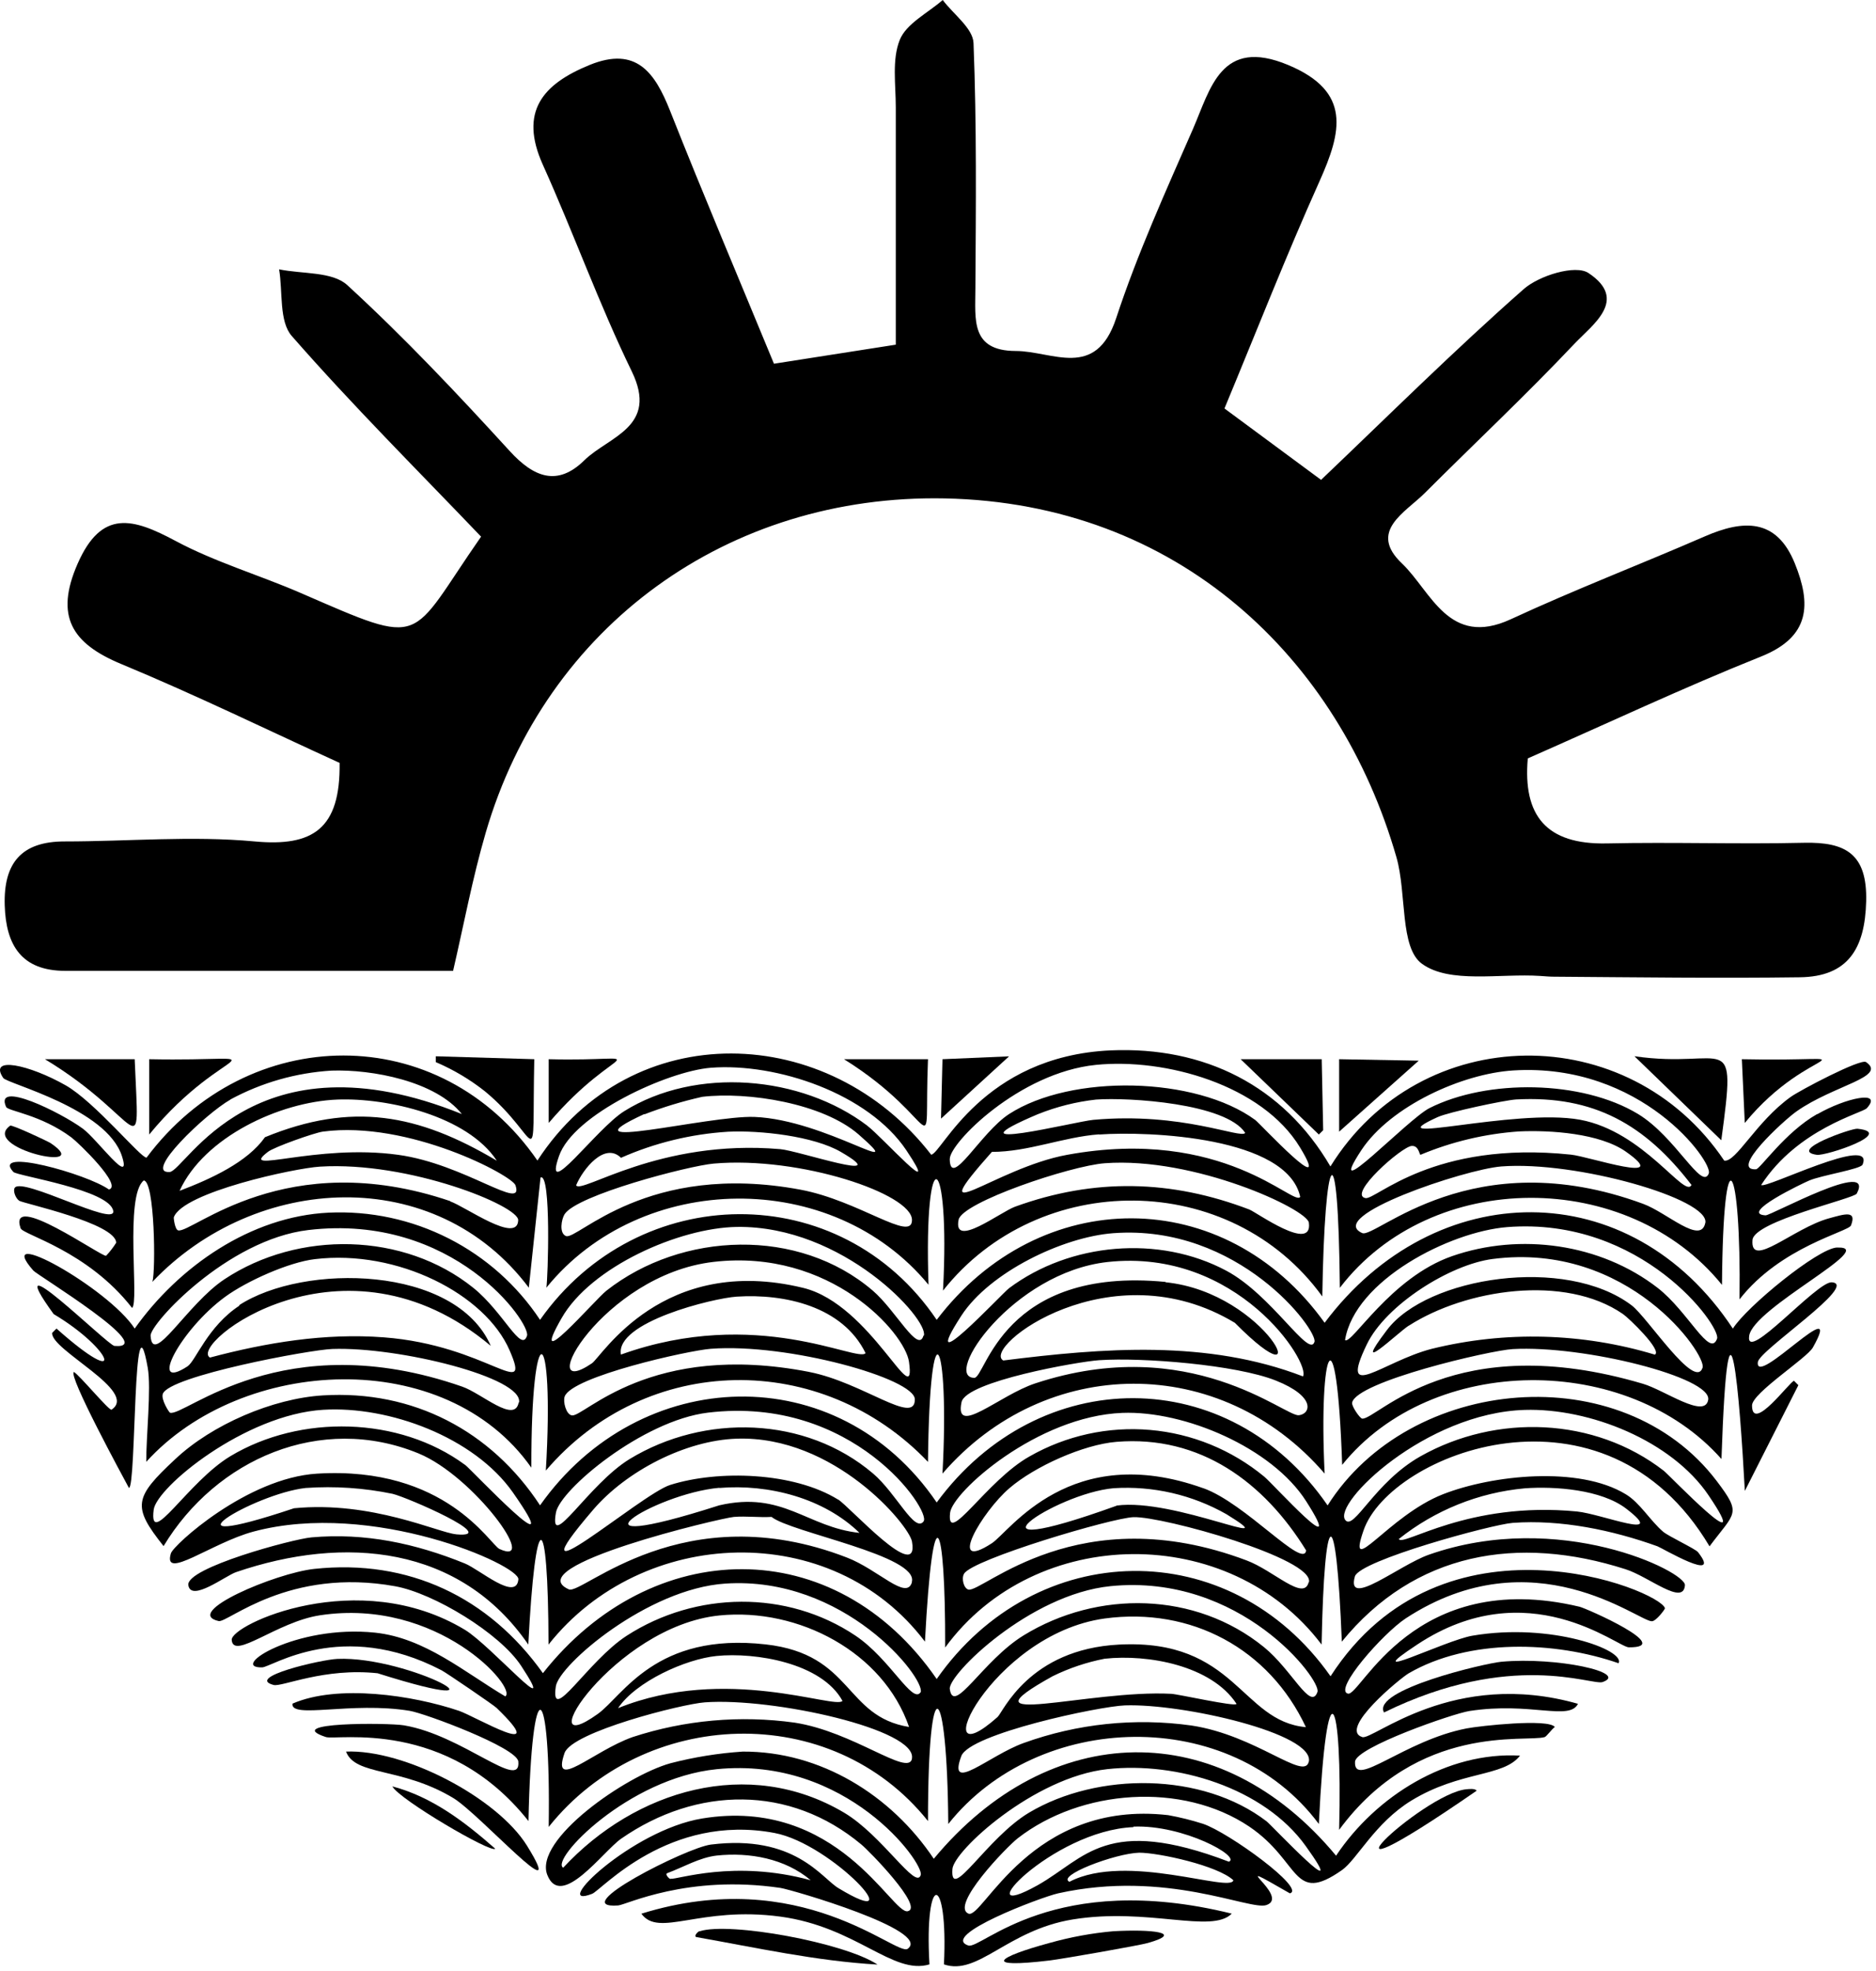 <svg viewBox="0 0 321 337" fill="none" xmlns="http://www.w3.org/2000/svg">
<path d="M91.418 181.13L74.567 180.63V181.63C77.584 182.915 80.416 184.596 82.987 186.63C92.767 194.7 90.987 201.99 91.418 181.18" fill="currentColor"/>
<path d="M279.667 180.62L294.527 194.99C297.217 175.22 295.527 182.94 279.667 180.62Z" fill="currentColor"/>
<path d="M59.208 299.53C60.818 303.74 68.638 302.12 77.537 307.46C82.058 310.16 97.638 327.68 90.177 315.63C85.088 307.42 69.177 299.1 59.178 299.53" fill="currentColor"/>
<path d="M23.047 181.13H7.688C24.828 191.47 23.848 200.55 23.047 181.13Z" fill="currentColor"/>
<path d="M226.407 193.27L226.157 181.13H212.287L225.667 194.01L226.407 193.27Z" fill="currentColor"/>
<path d="M229.137 181.13V193.52L242.757 181.38L229.137 181.13Z" fill="currentColor"/>
<path d="M25.527 181.13V194.01C38.818 177.82 49.148 181.58 25.527 181.13Z" fill="currentColor"/>
<path d="M256.878 284.17C254.008 284.44 234.657 288.99 236.817 292.84C258.627 282.15 272.397 288.27 274.217 287.64C278.807 286.04 266.358 283.3 256.878 284.17Z" fill="currentColor"/>
<path d="M158.787 181.13H144.417C161.417 191.73 158.017 200.18 158.787 181.13Z" fill="currentColor"/>
<path d="M298.047 181.13L298.547 192.03C309.887 178.15 321.677 181.64 298.047 181.13Z" fill="currentColor"/>
<path d="M119.647 330.25C119.397 330.33 118.647 331.1 119.157 331.25C129.397 333.06 139.687 335.35 150.157 335.95C144.477 332.2 124.878 328.6 119.688 330.26" fill="currentColor"/>
<path d="M64.657 286.15C90.028 294.15 69.998 283.15 57.727 283.68C54.888 283.8 41.877 286.85 46.828 288.14C48.248 288.5 55.487 285.14 64.657 286.14" fill="currentColor"/>
<path d="M93.888 181.13V192.03C105.887 177.93 112.647 181.6 93.888 181.13Z" fill="currentColor"/>
<path d="M190.497 330.25C186.81 330.579 183.161 331.249 179.597 332.25C170.597 334.69 167.907 336.64 179.597 335.25C181.757 334.99 195.087 332.66 196.438 332.25C202.767 330.46 196.967 329.89 190.497 330.25Z" fill="currentColor"/>
<path d="M161.267 181.13L161.017 191.29L172.657 180.64L161.267 181.13Z" fill="currentColor"/>
<path d="M250.937 305.97C243.407 306.62 220.427 328.48 252.667 306.22C252.417 305.81 251.377 305.93 250.937 305.97Z" fill="currentColor"/>
<path d="M84.728 316.13C79.537 311.57 73.948 307.28 67.138 305.48C68.228 307.67 84.237 317.05 84.728 316.13Z" fill="currentColor"/>
<path d="M8.677 195.49C8.177 195.15 2.047 192.3 1.747 192.49C-3.553 196.27 16.418 200.72 8.677 195.49Z" fill="currentColor"/>
<path d="M317.818 193.02C316.818 192.92 305.818 196.78 310.878 197.48C312.468 197.7 324.448 193.7 317.818 193.02Z" fill="currentColor"/>
<path d="M310.878 190.54C305.428 193.65 301.177 199.91 300.477 199.95C295.827 200.23 305.157 191.63 307.407 190.05C313.767 185.57 322.987 184.17 319.297 181.62C318.367 180.98 308.017 186.43 306.417 187.57C300.477 191.82 297.027 198.83 295.027 198.47C278.697 174.19 243.087 174.54 227.647 199.47C219.547 185.62 206.047 178.93 190.047 179.62C168.047 180.62 161.167 197.27 159.337 197.46C141.807 174.82 108.127 173.62 91.957 198.46C75.338 174.36 42.358 174.83 25.078 197.96C24.157 198.11 16.207 188.4 11.207 185.58C5.067 182.1 -2.063 180.49 0.557 184.34C1.257 185.34 18.238 189.53 20.867 197.71C22.617 203.14 16.648 194.83 14.178 193.01C10.387 190.22 -1.053 184.61 1.047 189.29C1.367 190.01 6.947 190.59 12.197 194.49C13.418 195.4 21.067 202.77 18.637 203.41C14.877 200.73 -1.633 196.16 2.287 200.41C2.917 201.09 18.887 203.47 19.378 207.1C19.758 209.86 3.937 201.29 2.537 203.1C2.177 203.58 2.637 204.88 3.277 205.33C3.917 205.78 19.848 209.18 19.878 212.52C19.375 213.318 18.796 214.065 18.148 214.75C17.258 214.87 1.267 203.54 3.527 210.04C3.917 211.16 14.967 213.85 22.598 223.66C23.867 222.83 21.277 204.46 24.598 201.87C26.488 201.94 26.657 217.31 26.078 219.2C43.758 200.6 74.517 198.94 90.487 220.2L92.487 201.37C94.358 200.37 93.748 218.85 93.487 220.2C109.767 200.14 142.488 199.81 158.878 219.7C158.028 194.34 162.637 196.64 161.357 220.7C177.767 199.95 210.588 200.07 226.258 221.7C226.638 196.76 228.998 191.99 229.258 220.22C244.938 199.74 278.567 199.85 294.647 219.72C294.847 192.97 297.957 198.43 297.647 222.2C304.647 213.2 316.287 210.64 316.717 209.56C317.777 206.87 315.547 207.64 312.997 208.33C306.887 209.98 299.437 217.14 299.867 212.04C300.147 208.81 317.247 204.99 317.707 204.11C320.947 198 303.017 207.89 302.097 207.83C297.527 207.55 308.477 202.34 309.537 201.89C311.627 200.98 318.368 199.94 318.698 199.16C320.928 193.86 301.927 203.45 301.357 202.63C307.627 192.98 318.688 190.35 319.438 189.5C322.257 186.34 315.797 187.76 311.017 190.5M88.198 202.68C89.797 207.35 79.547 199.05 68.127 197.48C54.057 195.53 40.627 200.97 45.837 196.98C46.837 196.17 53.788 193.71 55.248 193.51C69.927 191.57 87.627 201.02 88.198 202.68ZM84.978 198.47C71.517 190.47 60.188 188.38 45.337 194.47C42.337 198.73 36.138 201.58 30.727 203.64C34.907 194.47 47.818 188.42 57.727 188.03C66.328 187.7 79.927 190.83 84.978 198.44M39.398 188.03C44.747 185.135 50.666 183.446 56.737 183.08C63.648 182.84 74.537 184.88 79.028 190.51C43.428 176.13 31.747 200.24 29.027 200.42C24.448 200.71 35.127 190.48 39.438 188.03M77.047 205.4C48.867 195.83 32.807 211.01 30.477 210.4C29.918 210.24 29.698 208.28 29.738 208.17C31.267 203.88 50.428 199.76 54.737 199.5C70.007 198.56 88.737 206.2 88.668 208.66C88.537 212.79 79.668 206.35 77.028 205.44M136.967 203.44C110.687 198.54 98.797 212.14 96.847 211.37C95.627 210.89 96.078 208.48 96.597 207.65C98.657 204.36 117.827 199.36 122.107 198.98C136.897 197.68 156.107 204.18 156.047 208.64C156.047 212.51 146.967 205.31 136.967 203.44ZM106.257 197.99C112.055 195.43 118.262 193.92 124.587 193.53C130.077 193.27 139.227 194.27 143.907 197C153.267 202.45 136.678 196.78 133.508 196.51C112.748 194.72 99.507 204.24 98.578 202.7C99.728 199.94 103.457 195.23 106.257 197.99ZM110.257 190.56C113.484 189.321 116.796 188.318 120.167 187.56C128.007 186.64 140.807 188.67 146.917 194C156.047 202 141.307 191.48 129.087 191C121.277 190.71 95.438 197.34 110.257 190.5M148.407 192.5C137.077 183.91 119.077 182.36 106.787 190.03C102.007 193.03 92.787 205.87 95.647 197.7C98.097 190.56 114.297 183.16 121.647 182.59C132.927 181.73 148.587 187.01 155.087 196.71C161.427 206.18 151.017 194.49 148.397 192.5M162.517 198.2C162.467 195.52 174.357 183.43 187.517 182.1C199.357 180.9 215.948 185.51 222.448 196.22C228.248 205.78 215.567 192.09 214.767 191.51C204.607 184.08 183.327 183.61 172.657 190.51C167.787 193.67 162.598 203.46 162.508 198.19M188.047 194.01C196.697 193.4 220.227 194.42 222.477 204.66C221.477 206.47 209.377 192.58 182.597 197.48C170.157 199.75 157.237 211.06 169.717 196.98C175.937 196.98 181.897 194.44 188.047 193.98M177.647 190.51C180.821 189.242 184.151 188.408 187.547 188.03C193.147 187.63 209.768 188.67 213.068 193.73C212.348 194.82 202.328 190.12 187.068 191.5C184.068 191.77 161.147 197.5 177.657 190.5M213.818 206.85C200.428 201.73 187.278 201.42 173.688 206.35C171.138 207.28 162.997 213.6 164.027 208.58C164.647 205.58 183.147 199.36 189.027 198.92C204.407 197.78 223.647 206.78 223.957 209.08C224.657 214.29 214.957 207.28 213.797 206.85M291.797 209.08C291.057 212.96 285.267 207.37 281.147 205.86C251.867 195.09 235.377 211.86 233.087 210.86C226.687 208 250.567 199.98 256.867 199.47C269.667 198.47 292.577 205.02 291.797 209.13M243.047 197.48C248.405 195.237 254.094 193.886 259.888 193.48C265.298 193.23 273.747 193.8 278.217 196.95C286.357 202.68 271.927 197.77 268.807 197.45C245.187 194.97 235.438 205.23 233.638 204.88C230.548 204.28 239.837 196.07 241.557 195.96C242.787 195.88 242.857 197.49 243.047 197.45M246.047 191.01C247.867 190.18 257.357 188.15 259.427 188.01C272.747 187.3 281.517 192.32 289.427 202.63C288.307 205.05 281.297 193.49 270.357 191.48C259.137 189.43 234.618 196.2 246.078 190.99M292.397 200.65C291.207 203.74 286.747 194.41 280.267 190.49C270.667 184.69 254.497 184.49 244.597 189.49C240.837 191.39 226.198 206.96 232.948 196.67C237.948 189.13 250.198 183.59 258.948 183.05C280.948 181.7 293.118 198.76 292.388 200.64" fill="currentColor"/>
<path d="M314.347 213.33C311.097 213.43 298.808 223.5 296.508 227.2C278.968 200.61 245.507 201.06 226.657 226.2C209.577 202.4 177.897 202.54 160.277 225.7C143.827 201.35 109.187 201.86 92.407 225.7C88.479 219.777 83.081 214.975 76.741 211.763C70.401 208.55 63.337 207.036 56.237 207.37C42.877 208.01 30.587 216.59 23.047 227.19C18.468 220.19 -1.403 209.19 5.707 217.28C6.397 218.07 27.387 230.81 19.578 230.16C18.438 230.07 -0.583 211.23 9.177 224.71C19.367 230.77 21.848 238.02 9.667 227.19L8.927 227.93C8.607 230.83 23.817 237.93 19.087 241.06C18.707 241.32 13.527 235.06 12.648 234.62C11.598 235.17 20.988 252.46 22.058 254.44C23.337 254.5 22.738 219.63 25.277 233.88C25.907 237.42 24.988 245.88 25.027 249.98C41.407 231.91 76.237 230.09 90.918 250.98C90.858 224.3 94.918 225.77 93.397 251.48C110.657 231.25 140.617 230.95 158.787 249.99C159.077 221.99 162.527 228.72 161.267 251.99C178.907 231.61 208.927 231.4 226.657 251.99C225.607 230.32 228.727 222.99 229.657 250.5C245.107 231.35 278.497 231.37 294.557 249.5C295.747 214.75 297.697 238.88 298.557 254.95L307.717 236.87L306.977 236.13C306.337 236.13 299.797 245.13 299.787 240.34C299.787 238.23 309.158 232.27 310.198 230.43C315.838 220.43 300.197 237.51 300.787 232.91C301.027 230.91 318.237 219.57 313.417 219.28C310.867 219.13 298.607 233.28 299.297 228.45C299.987 223.62 321.597 213.11 314.407 213.34M88.748 239.84C88.058 243.48 82.438 238.28 79.088 237.12C48.358 226.42 31.517 242.39 29.087 241.58C28.927 241.52 27.517 239.32 27.858 238.36C28.907 235.31 52.998 230.81 56.858 230.68C68.188 230.28 89.618 235.57 88.808 239.84M40.998 223.25C35.517 226.82 33.487 232.73 32.087 233.65C25.227 238.13 30.867 227.36 38.528 221.76C42.197 219.08 49.417 215.84 53.877 215.32C68.047 213.62 83.047 221.32 87.198 230.92C91.078 239.86 83.377 230.02 65.647 228.69C55.597 227.93 45.597 229.58 35.928 232.15C32.117 229.98 58.678 208.91 83.978 230.15C77.978 216.37 51.977 215.97 40.877 223.22M90.177 228.42C89.177 231.42 86.177 224.42 81.007 220.24C69.118 210.67 51.057 210.38 38.407 218.76C31.997 223 26.087 233.82 25.767 228.42C25.648 226.42 38.867 211.98 52.767 210.34C77.657 207.4 90.868 226.34 90.177 228.42ZM138.477 234.61C111.187 229.3 99.948 242.38 97.858 242.04C96.858 241.89 96.308 239.69 96.618 238.82C97.808 235.4 117.817 230.93 121.617 230.65C134.817 229.65 156.617 235.76 156.537 239.32C156.537 243.81 147.627 236.4 138.457 234.61M137.457 220.24C113.377 214.38 102.977 231.97 101.287 233.13C90.968 240.13 102.977 218 122.097 215.79C142.097 213.46 154.857 227.96 155.537 232.88C156.817 242.09 149.077 223.08 137.457 220.24ZM148.107 231.39C146.817 233.08 129.507 223.28 106.247 231.64C105.247 226.1 122.027 221.99 126.057 221.73C134.297 221.2 144.197 223.4 148.107 231.39ZM158.017 228.39C157.107 231.54 153.307 224.11 149.347 220.71C136.687 209.85 116.677 210.58 103.767 220.71C101.767 222.29 90.097 235.87 96.088 225.42C101.087 216.63 116.237 209.95 126.087 209.81C144.287 209.56 158.867 225.56 158.087 228.39M222.237 242.01C219.917 242.31 203.597 227.84 177.157 236.56C171.027 238.56 163.267 245.82 164.527 239.78C165.267 236.21 184.527 232.84 188.057 232.6C195.487 232.09 211.537 233.39 218.277 236.07C225.207 238.82 224.277 241.76 222.277 242.01M199.487 219.22C171.487 216.5 168.677 235.62 166.717 235.62C161.177 235.54 173.248 217.62 189.508 215.81C211.778 213.37 224.328 233.16 222.948 235.37C206.578 229.07 188.777 230.5 171.667 232.65C167.847 230.46 189.997 213.38 211.297 226.21C225.987 241.03 216.987 221.02 199.407 219.27M224.927 229.43C224.067 232.43 217.608 221.43 209.818 217.29C198.328 211.16 183.107 212.48 172.657 220.29C171.457 221.19 156.657 237.1 164.487 225C169.317 217.56 181.837 211.53 190.487 210.88C211.987 209.28 225.487 227.47 224.917 229.46M292.287 239.37C291.727 242.7 284.877 237.75 281.147 236.64C248.667 227.02 235.587 242.84 233.087 242.59C232.717 242.59 231.237 240.46 231.357 239.86C232.107 236.24 254.997 230.91 258.847 230.7C271.037 230.02 292.937 235.55 292.287 239.37ZM241.047 226.71C250.797 220.44 267.777 217.85 277.707 224.71C278.707 225.39 284.487 230.96 283.157 231.65C270.76 227.908 257.584 227.562 245.008 230.65C236.468 232.86 229.007 240 233.867 229.91C237.127 223.13 248.127 216.22 255.417 215.29C278.647 212.29 292.038 231.68 291.328 233.87C290.038 237.87 281.888 225.25 279.188 223.22C267.858 214.66 244.188 218.35 237.328 227.43C230.908 235.88 239.187 227.88 241.047 226.69M293.807 228.91C292.587 232.33 288.887 224.31 283.647 220.24C273.857 212.65 260.107 210.76 248.477 214.8C237.897 218.47 231.257 230.04 230.147 229.16C231.807 218.94 248.038 210.62 257.888 209.84C280.978 208.03 294.527 226.89 293.807 228.91Z" fill="currentColor"/>
<path d="M227.157 257.42C210.297 232.99 177.777 233.15 160.277 256.93C143.377 232.1 109.457 233.31 92.407 257.42C84.047 244.68 70.688 237.67 55.248 238.62C46.657 239.14 36.248 243.62 29.988 249.52C22.898 256.12 22.598 257.61 27.988 264.39C36.987 249.5 54.847 241.68 71.588 248.53C81.088 252.42 92.418 268.09 85.457 264.88C83.858 264.14 76.257 250.65 54.248 252C42.248 252.73 29.657 264.23 29.247 265.62C27.777 270.41 36.197 263.83 43.367 261.91C63.708 256.46 88.927 267.65 88.698 270.08C88.347 273.91 82.097 268.4 79.537 267.36C71.118 263.94 62.477 262.08 53.278 262.9C50.078 263.19 31.777 268.11 32.227 271.07C32.678 274.03 38.587 269.46 40.398 268.84C58.917 262.51 78.698 264.24 90.397 281.23C91.597 257.7 93.797 257.07 93.858 281.23C109.857 260.97 142.367 259.69 158.267 280.73C159.627 254.73 161.787 259.24 161.727 281.73C177.127 260.65 210.408 260.39 226.138 281.23C226.598 257.48 228.627 255.95 229.597 280.73C242.067 265.41 259.727 262.44 278.157 268.35C282.157 269.62 288.067 274.69 288.307 271.07C288.457 268.78 266.817 258.02 244.467 265.87C239.417 267.65 230.288 275.13 231.828 269.59C232.598 266.85 255.308 260.68 258.828 260.42C267.068 259.81 275.927 261.66 283.597 264.42C284.317 264.67 294.837 270.9 290.537 265.42C290.107 264.87 285.537 262.73 284.597 261.95C282.367 260.06 280.597 256.95 278.157 255.51C270.157 250.65 255.377 252.22 246.938 255.51C237.528 259.18 230.328 270.34 233.318 261.7C237.858 248.58 274.497 234.15 292.517 264.43C296.897 258.56 298.078 258.98 293.758 253.28C277.568 231.91 241.208 235.16 227.128 257.49M78.047 262.37C74.987 262.1 63.608 256.62 50.307 257.92C25.688 266.15 43.398 255.42 52.307 254.45C57.283 254.104 62.283 254.44 67.168 255.45C69.627 256.02 85.838 263.07 78.067 262.38M79.558 250.49C68.308 242.2 51.398 241.83 39.428 249.01C32.127 253.39 25.427 265.07 26.297 258.17C26.767 254.36 41.867 241.91 55.297 241.08C66.558 240.39 81.118 245.76 87.748 255.2C97.748 269.47 80.608 251.26 79.578 250.49M156.047 270.55C155.127 273.79 150.327 268.43 144.897 266.34C116.897 255.53 99.608 272.8 97.338 271.79C88.517 267.84 123.407 259.57 125.577 259.4C127.747 259.23 129.887 259.52 132.017 259.4C135.327 262.07 157.317 266.03 156.017 270.55M123.067 254.45C131.537 253.74 140.968 256.19 147.068 262.13C138.068 261.18 133.997 254.89 123.067 257.42C94.558 266.55 111.797 255.42 123.067 254.42M143.378 256.42C135.808 251.75 122.917 251.32 114.647 253.94C109.647 255.53 86.567 275.59 101.517 258.15C107.177 251.56 117.287 246.31 126.047 246.02C142.737 245.45 155.507 260.76 156.047 263.6C157.377 271.06 145.347 257.6 143.407 256.42M158.047 260.15C156.517 262.23 153.408 255.4 149.378 251.97C137.798 242.14 120.527 241.73 107.757 249.49C100.657 253.81 93.888 265.67 95.127 258.66C95.817 254.76 109.937 242.92 121.127 241.57C146.027 238.57 159.347 258.36 158.037 260.15M223.927 270.55C223.107 273.91 217.927 268.55 213.277 266.83C184.577 256.03 168.137 272.34 165.717 271.83C164.917 271.64 164.457 269.94 164.967 269.1C166.467 266.63 190.297 259.55 193.967 259.44C198.967 259.29 224.967 266.53 223.967 270.59M205.878 254.49C183.108 246.33 172.757 261.93 169.717 263.9C161.847 269.02 168.047 258.49 172.717 254.49C177.037 250.77 185.377 247.02 191.047 246.56C205.387 245.39 216.307 253.49 223.497 265.14C223.017 268.39 213.147 257.08 205.907 254.49M191.047 257.49C162.297 267.84 180.417 255.37 190.557 254.49C197.294 254.064 204.009 255.614 209.878 258.95C220.628 265.58 200.957 256.1 191.047 257.46M216.318 252.51C210.77 247.93 203.96 245.146 196.793 244.526C189.626 243.906 182.439 245.481 176.188 249.04C168.827 253.14 161.908 264.68 162.568 258.7C162.948 255.17 177.467 242.17 192.037 241.61C202.687 241.2 217.657 247.56 223.497 256.72C230.737 268.06 217.868 253.78 216.318 252.51ZM260.897 254.51C266.107 254.13 274.007 254.73 278.247 257.98C285.557 263.59 274.098 258.89 269.818 258.47C251.118 256.66 240.037 264.58 239.347 263.18C245.529 258.246 253.021 255.232 260.897 254.51ZM284.688 251.51C272.818 242.3 256.018 241.74 243.068 249.03C235.168 253.48 231.668 261.83 230.188 259.93C227.987 257.1 243.897 241.62 260.897 241.1C271.987 240.77 286.027 246.35 292.357 255.72C300.587 267.88 285.647 252.25 284.688 251.51Z" fill="currentColor"/>
<path d="M227.647 286.62C210.427 262.21 177.217 262.93 160.277 287.12C142.847 261.87 111.438 262.62 92.897 286.12C83.638 273.12 69.897 266.56 53.767 268.29C47.108 269.01 31.137 275.79 37.417 277.21C38.947 277.55 49.417 267.95 67.638 271.26C74.218 272.46 85.507 279.26 89.188 284.89C96.007 295.29 84.037 281.4 79.528 278.69C61.237 267.69 39.458 277.86 39.648 280.43C39.907 283.96 47.388 277.33 54.758 276.22C74.948 273.16 88.597 288.72 86.457 290.09C79.457 285.94 72.688 280.09 64.168 279.19C50.578 277.77 39.038 285.25 44.847 285.13C46.438 285.13 58.468 276.73 75.558 285.63C76.368 286.05 84.558 291.63 84.978 292.07C94.528 301.32 81.317 293.51 78.537 292.56C70.677 289.9 57.788 287.96 50.047 291.33C49.708 294.01 60.127 290.92 70.108 292.56C72.748 293 88.468 298.85 88.688 301.23C89.168 306.35 79.168 296.73 69.118 295.04C66.418 294.59 48.057 294.49 55.748 297.04C57.608 297.66 76.427 293.74 90.427 311.41C90.968 285.05 94.267 286.75 93.888 312.41C110.197 291.96 142.257 290.71 158.787 311.41C158.787 284.51 162.078 286.99 162.258 311.91C177.688 292.5 210.527 291.6 225.667 311.91C227.007 283.91 229.748 289.59 229.138 312.91C242.688 294.54 261.137 298 264.307 297.05C264.617 296.96 265.497 295.72 266.047 295.32C264.927 293.85 253.198 295.13 250.938 295.57C240.238 297.64 231.607 305.96 231.857 301.26C231.997 298.8 248.638 293.02 251.428 292.59C261.898 290.98 268.508 294.33 270.008 291.36C248.658 285.28 234.927 297.64 233.097 297.05C228.957 295.72 239.617 286.97 241.027 286.15C251.367 280.15 266.028 280.63 276.948 284.42C278.178 282.2 265.378 277.42 251.948 279.71C247.218 280.51 231.797 288.28 242.537 281.2C261.427 268.74 276.778 281.68 278.698 281.7C286.698 281.77 271.487 275.05 270.277 274.76C241.847 268 232.827 290.14 230.647 289.62C228.087 289.01 236.648 279.3 240.548 276.74C262.358 262.52 280.437 277.34 282.657 277.24C283.367 277.24 284.938 275.16 284.888 275.01C283.998 271.9 246.887 256.9 227.667 286.65M156.047 300.77C155.367 303.82 146.047 296.14 135.977 294.58C126.663 293.282 117.176 294.127 108.237 297.05C101.437 299.46 94.287 306.48 96.597 299.78C97.838 296.16 116.707 291.39 120.597 291.11C132.277 290.26 157.127 295.77 156.027 300.77M131.027 281.2C112.167 279.07 106.617 289.99 102.287 293.09C90.067 301.85 104.947 278.09 123.097 276.25C136.667 274.89 151.167 282.56 155.547 295.32C144.407 293.51 146.017 282.9 131.027 281.2ZM144.157 290.86C142.937 292.37 124.207 284.65 105.757 292.1C108.817 287.54 117.327 283.71 122.607 283.18C129.227 282.51 140.607 284.36 144.157 290.86ZM157.527 289.37C156.137 291.51 152.348 283.72 146.388 279.71C134.648 271.84 119.058 272.1 107.248 279.71C100.528 284.05 94.108 295.22 95.108 288.38C95.638 284.74 110.747 271.68 124.107 270.8C144.447 269.45 158.237 286.85 157.547 289.37M223.938 301.26C223.188 304.6 214.938 296.74 203.868 295.07C194.189 293.719 184.328 294.749 175.138 298.07C169.228 300.2 162.048 306.87 164.488 300.3C165.908 296.48 188.068 291.79 192.488 291.63C202.408 291.29 225.028 296.46 223.948 301.29M191.498 281.23C176.038 282.02 171.638 292.77 170.688 293.62C157.918 304.98 169.367 279.49 189.017 276.77C203.797 274.77 217.168 281.93 223.448 295.35C212.318 294.35 211.448 280.22 191.498 281.23ZM211.558 291.39C211.288 291.88 201.667 289.72 200.417 289.65C186.347 288.91 163.477 295.88 180.097 286.65C182.925 285.259 185.924 284.251 189.017 283.65C196.437 282.84 207.248 284.81 211.558 291.33M225.428 289.33C224.258 292.63 221.077 285.56 216.267 281.66C204.557 272.15 187.817 271.88 175.147 279.66C168.147 283.96 163.147 293.43 162.517 288.83C162.197 286.4 176.158 272.64 190.008 271.24C212.318 269 226.138 287.34 225.428 289.32" fill="currentColor"/>
<path d="M228.638 317.36C208.638 293.27 179.547 294.07 159.777 317.86C152.487 306.96 140.377 299.46 127.087 299.53C122.904 299.807 118.756 300.476 114.697 301.53C107.047 303.67 91.287 314.62 93.647 320.62C96.007 326.62 103.157 316.62 106.277 314.43C119.227 305.43 135.167 305.2 147.397 315.43C148.637 316.43 158.188 326.18 155.318 326.83C152.638 327.43 143.317 307.18 120.147 310.97C107.977 312.97 93.918 326.73 101.317 323.85C102.917 323.24 114.397 310.03 132.537 313.45C142.457 315.33 156.537 330.8 143.427 322.86C140.567 321.13 135.967 313.65 121.637 315.43C117.437 315.96 96.698 326.5 105.777 325.84C107.187 325.73 117.607 320.51 133.527 322.84C135.397 323.12 159.528 330.14 155.318 333.25C153.408 334.64 137.107 318.75 109.747 327.25C112.747 331.41 119.747 325.89 133.527 327.75C146.527 329.5 152.767 337.8 159.037 335.92C158.117 319.92 162.277 320.25 161.517 335.92C167.367 337.92 172.307 330.09 183.517 328.24C196.417 326.13 207.327 330.73 210.767 327.24C180.277 319.73 167.898 333.43 165.688 332.69C160.688 331.01 178.117 324.43 181.047 323.77C199.557 319.66 213.887 326.77 216.707 325.77C221.007 324.27 208.567 316.77 220.707 323.77C223.547 323.03 210.257 313.36 205.847 311.88C203.898 311.259 201.911 310.764 199.897 310.4C176.377 307.71 168.157 328.26 165.717 327.24C162.537 325.91 172.168 315.9 174.138 314.36C184.938 305.96 202.287 304.65 213.767 312.36C222.627 318.36 221.088 325.78 229.628 319.79C232.178 318 235.258 311.72 241.508 307.9C249.918 302.78 257.257 303.9 260.087 300.22C247.637 299.52 235.448 307.1 228.628 317.31M114.688 321.31C114.537 321.31 113.687 320.49 114.197 320.31C116.897 319.31 119.677 317.65 122.617 317.31C128.237 316.71 134.337 317.82 138.717 321.53C125.597 317.95 115.887 321.46 114.717 321.28M157.547 320.62C156.767 323.34 150.957 313.84 144.427 309.97C128.047 300.27 108.687 306.12 96.368 319.39C94.078 318.07 107.447 304.07 122.627 302.54C144.927 300.3 158.127 318.62 157.547 320.62ZM183.047 321.82C180.577 320.82 190.787 316.93 194.938 316.82C198.257 316.82 208.367 319.02 211.037 321.53C210.657 323.75 192.787 316.75 183.037 321.77M193.938 312.36C202.528 312.02 212.367 317.5 210.277 318.36C189.277 310.36 185.757 317.74 177.587 322.36C164.827 329.5 179.967 313.01 193.938 312.45M216.717 311.45C205.717 303.03 187.847 302.99 176.097 309.96C168.837 314.28 162.537 325.52 162.967 319.62C163.197 316.49 176.907 303.92 189.477 302.53C201.287 301.23 216.247 305.69 223.407 315.66C231.567 327 217.567 312.1 216.717 311.45Z" fill="currentColor"/>
<path d="M132.427 62.2L153.277 58.94C153.277 45.36 153.277 31.86 153.277 18.36C153.277 14.47 152.597 10.21 153.957 6.82C155.087 4.02 158.757 2.23 161.307 0C163.147 2.45 166.478 4.84 166.578 7.36C167.128 21.36 166.987 35.36 166.897 49.36C166.897 54.58 166.027 59.99 173.777 60.02C180.087 60.02 187.487 65.02 190.987 54.41C194.607 43.41 199.458 32.72 204.128 22.05C207.128 15.17 208.917 6.31 220.427 11.12C231.307 15.67 229.557 22.56 225.787 30.98C220.077 43.69 214.997 56.67 209.517 69.85L226.047 82.06C237.597 71.06 248.837 59.9 260.707 49.45C263.357 47.11 269.567 45.22 271.787 46.68C278.707 51.26 272.497 55.51 269.407 58.78C261.127 67.54 252.337 75.78 243.797 84.31C240.427 87.67 234.067 90.85 239.897 96.36C244.897 101.14 247.897 110.79 258.497 105.9C269.417 100.84 280.677 96.52 291.717 91.72C298.277 88.87 303.967 88.57 307.107 96.34C309.917 103.26 309.807 108.89 301.307 112.28C288.007 117.6 275.027 123.71 261.417 129.69C260.567 139.43 264.528 144.45 274.938 144.23C286.177 143.98 297.448 144.38 308.688 144.12C315.818 143.96 319.518 146.03 319.318 154.12C319.118 162.21 316.218 167.02 307.948 167.12C293.948 167.31 279.947 167.12 265.867 167.02C265.097 167.02 264.317 166.94 263.537 166.89C256.617 166.44 248.057 168.26 243.307 164.81C239.487 162.04 240.718 152.81 238.948 146.61C229.148 112.51 201.577 86.03 161.647 85.23C124.647 84.5 93.457 106.94 83.108 142.4C80.838 150.18 79.347 158.19 77.528 166.02H11.178C3.708 166.02 1.008 161.67 0.808 154.79C0.598 147.6 3.647 143.88 11.078 143.89C21.918 143.89 32.837 142.89 43.568 143.89C53.487 144.81 58.267 141.8 58.108 130.46C46.047 124.96 33.568 118.87 20.767 113.56C12.268 110.04 9.357 105.38 13.268 96.43C17.387 87.01 22.788 88.63 30.017 92.49C36.818 96.13 44.367 98.33 51.468 101.41C73.097 110.8 69.728 109.83 82.317 91.77C71.547 80.51 60.318 69.33 49.928 57.46C47.727 54.96 48.407 49.93 47.758 46.06C51.758 46.88 56.867 46.41 59.428 48.76C69.168 57.69 78.267 67.34 87.188 77.1C91.347 81.67 95.407 83.21 99.978 78.72C104.137 74.63 112.747 73.05 108.097 63.5C102.497 51.99 98.157 39.87 92.888 28.18C88.778 19.07 92.888 14.37 100.887 11.11C108.887 7.85 112.067 12.41 114.667 18.98C120.367 33.37 126.417 47.62 132.457 62.26" fill="currentColor"/>
</svg>
